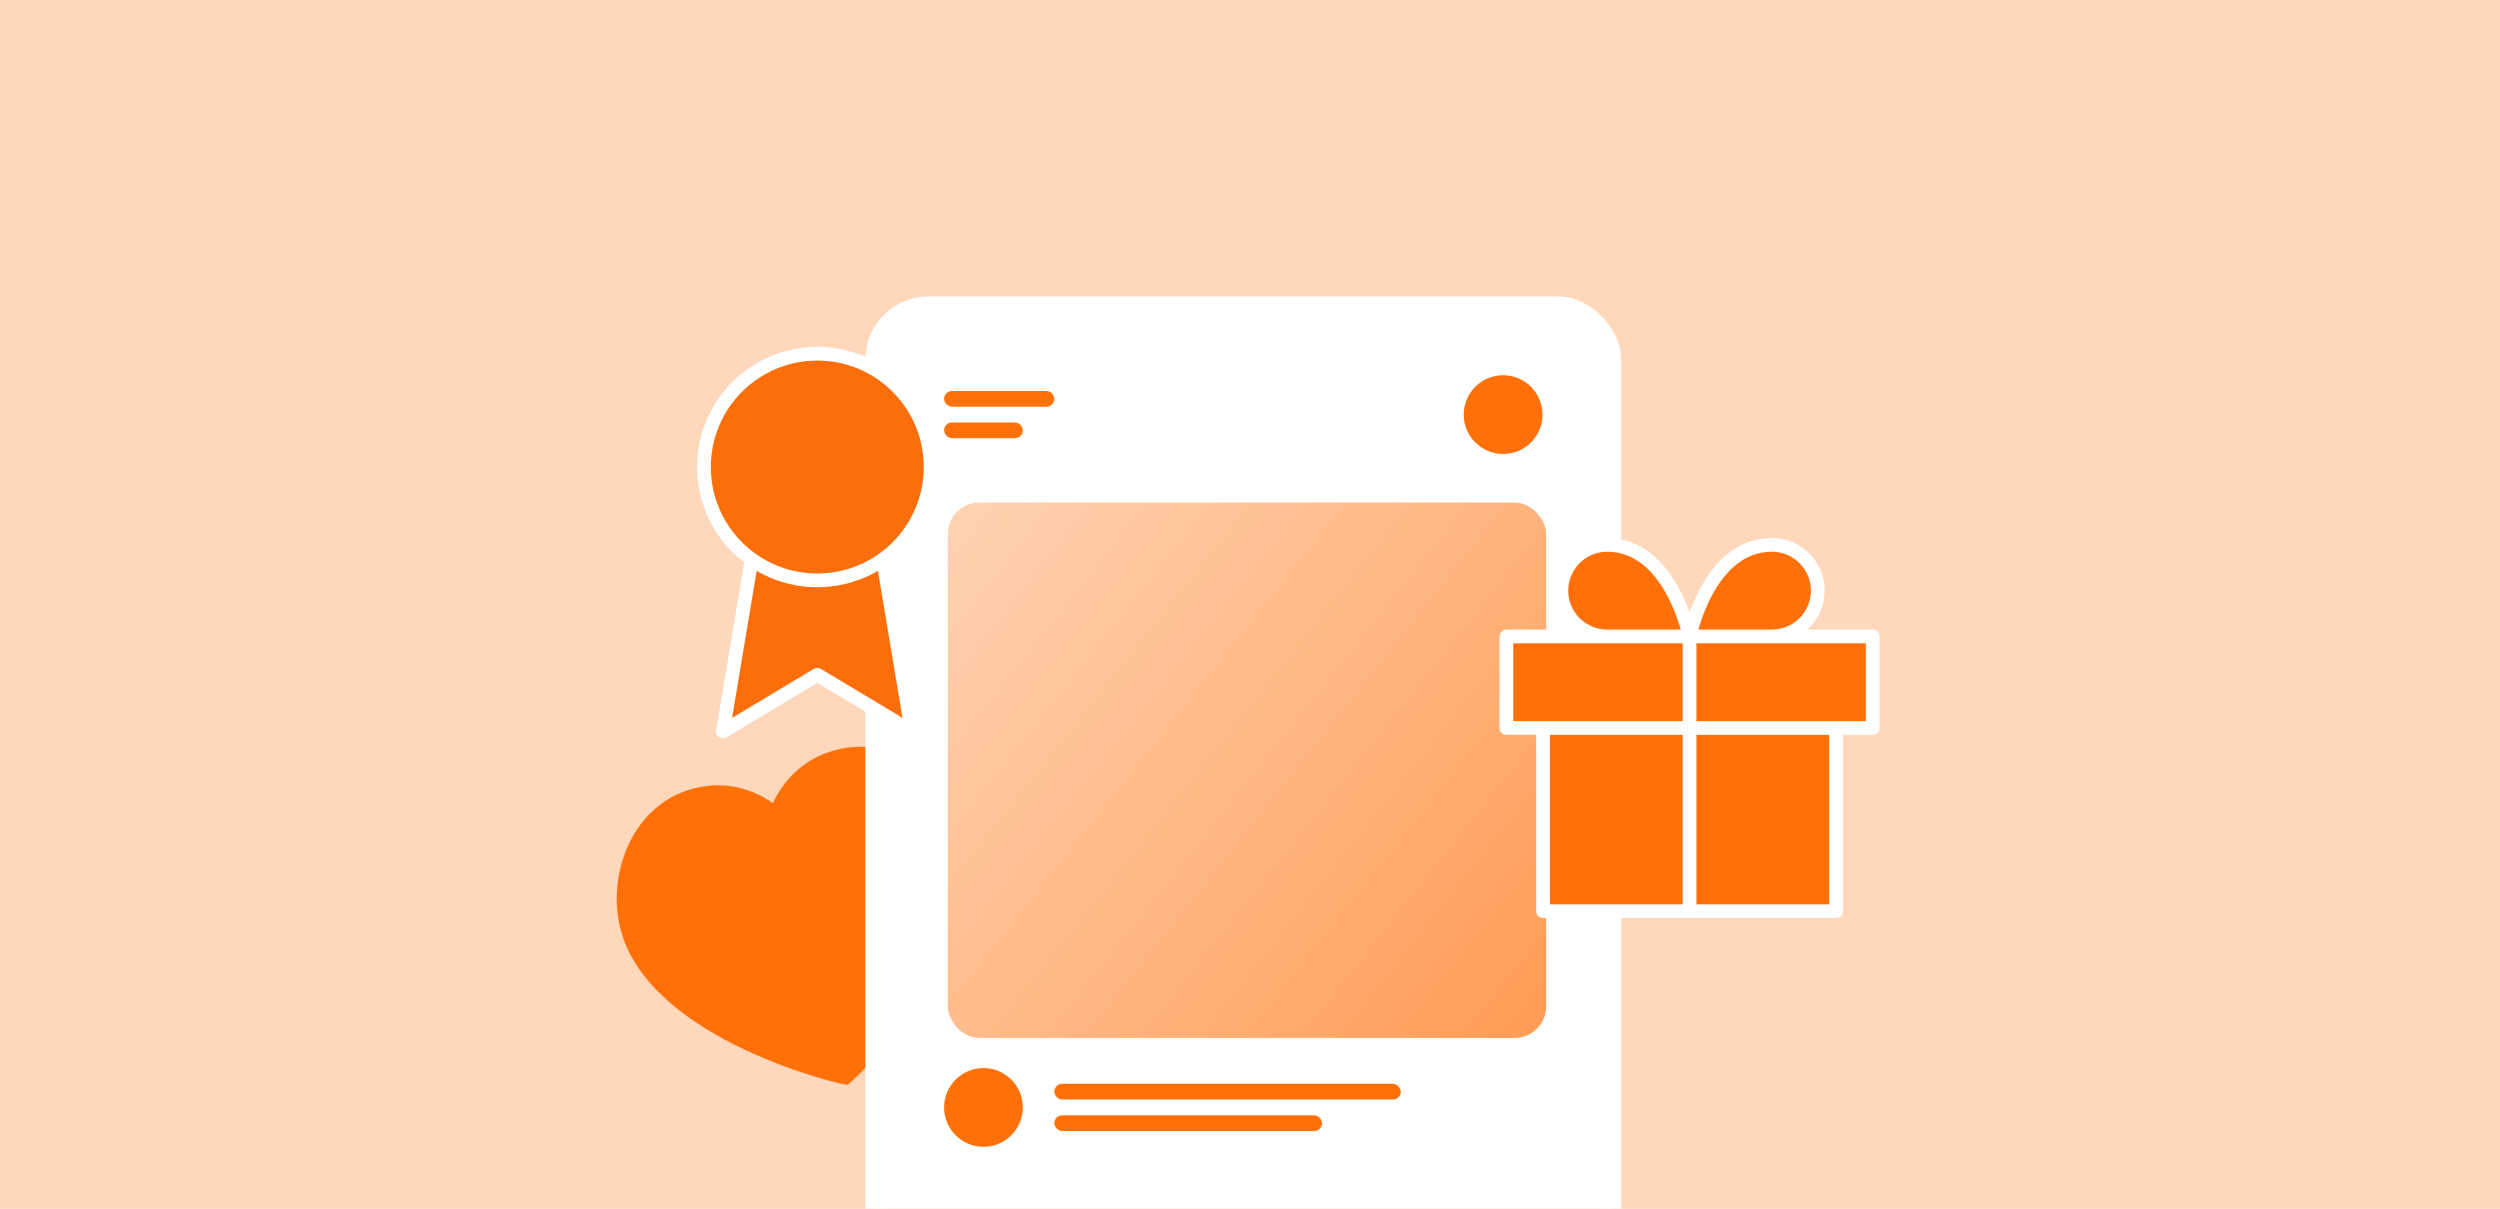 <svg width="182" height="88" viewBox="0 0 182 88" fill="none" xmlns="http://www.w3.org/2000/svg">
<g clip-path="url(#clip0_561_4453)">
<rect width="182" height="88" fill="#FFD7BB"/>
<path d="M60.797 54.61C65.239 53.406 69.357 56.874 70.414 60.864C72.554 68.944 61.919 78.917 61.695 78.978C61.471 79.039 47.33 75.78 45.19 67.7C44.133 63.71 45.985 58.625 50.427 57.421C52.977 56.729 54.991 57.583 56.262 58.469C56.925 57.059 58.246 55.301 60.797 54.61Z" fill="#FF7009"/>
<g filter="url(#filter0_d_561_4453)">
<g clip-path="url(#clip1_561_4453)">
<rect x="63" y="17" width="55.024" height="94" rx="4.585" fill="white"/>
<circle cx="109.427" cy="25.598" r="2.866" fill="#FF7009"/>
<circle cx="71.596" cy="76.036" r="2.866" fill="#FF7009"/>
<rect x="68.731" y="26.17" width="5.732" height="1.146" rx="0.573" fill="#FF7009"/>
<rect x="76.755" y="76.609" width="19.488" height="1.146" rx="0.573" fill="#FF7009"/>
<rect x="68.731" y="23.879" width="8.024" height="1.146" rx="0.573" fill="#FF7009"/>
<rect x="76.755" y="74.316" width="25.22" height="1.146" rx="0.573" fill="#FF7009"/>
<rect x="69" y="32" width="43.561" height="38.976" rx="2.293" fill="url(#paint0_linear_561_4453)"/>
<rect x="68.731" y="85.781" width="43.561" height="38.976" rx="4.585" fill="url(#paint1_linear_561_4453)"/>
</g>
<rect x="64.146" y="18.146" width="52.732" height="91.707" rx="3.439" stroke="white" strokeWidth="2.293"/>
</g>
<g filter="url(#filter1_dd_561_4453)">
<path d="M59.5 28.25C64.056 28.25 67.75 24.556 67.75 20C67.75 15.444 64.056 11.75 59.5 11.75C54.944 11.75 51.25 15.444 51.25 20C51.25 24.556 54.944 28.25 59.5 28.25Z" fill="#FB6E0A"/>
<path d="M64.281 26.724L66.375 39.25L59.5 35.125L52.625 39.25L54.719 26.724" fill="#FB6E0A"/>
<path d="M64.281 26.724L66.375 39.25L59.5 35.125L52.625 39.25L54.719 26.724M67.75 20C67.75 24.556 64.056 28.25 59.5 28.25C54.944 28.25 51.25 24.556 51.25 20C51.25 15.444 54.944 11.75 59.5 11.75C64.056 11.75 67.75 15.444 67.75 20Z" stroke="white" stroke-linecap="round" stroke-linejoin="round"/>
</g>
<path d="M133.667 52.999V66.333H112.334V52.999" fill="#FF7009"/>
<path d="M136.334 46.333H109.667V52.999H136.334V46.333Z" fill="#FF7009"/>
<path d="M123 46.333H117C116.116 46.333 115.268 45.981 114.643 45.356C114.018 44.731 113.667 43.883 113.667 42.999C113.667 42.115 114.018 41.267 114.643 40.642C115.268 40.017 116.116 39.666 117 39.666C121.667 39.666 123 46.333 123 46.333Z" fill="#FF7009"/>
<path d="M123 46.333H129C129.884 46.333 130.732 45.981 131.357 45.356C131.982 44.731 132.334 43.883 132.334 42.999C132.334 42.115 131.982 41.267 131.357 40.642C130.732 40.017 129.884 39.666 129 39.666C124.334 39.666 123 46.333 123 46.333Z" fill="#FF7009"/>
<path d="M133.667 52.999V66.333H112.334V52.999M123 66.333V46.333M123 46.333H117C116.116 46.333 115.268 45.981 114.643 45.356C114.018 44.731 113.667 43.883 113.667 42.999C113.667 42.115 114.018 41.267 114.643 40.642C115.268 40.017 116.116 39.666 117 39.666C121.667 39.666 123 46.333 123 46.333ZM123 46.333H129C129.884 46.333 130.732 45.981 131.357 45.356C131.982 44.731 132.334 43.883 132.334 42.999C132.334 42.115 131.982 41.267 131.357 40.642C130.732 40.017 129.884 39.666 129 39.666C124.334 39.666 123 46.333 123 46.333ZM109.667 46.333H136.334V52.999H109.667V46.333Z" stroke="white" stroke-linecap="round" stroke-linejoin="round"/>
</g>
<defs>
<filter id="filter0_d_561_4453" x="53.829" y="12.415" width="73.366" height="112.341" filterUnits="userSpaceOnUse" colorInterpolationFilters="sRGB">
<feFlood floodOpacity="0" result="BackgroundImageFix"/>
<feColorMatrix in="SourceAlpha" type="matrix" values="0 0 0 0 0 0 0 0 0 0 0 0 0 0 0 0 0 0 127 0" result="hardAlpha"/>
<feOffset dy="4.585"/>
<feGaussianBlur stdDeviation="4.585"/>
<feComposite in2="hardAlpha" operator="out"/>
<feColorMatrix type="matrix" values="0 0 0 0 0.42 0 0 0 0 0 0 0 0 0 0.078 0 0 0 0.1 0"/>
<feBlend mode="normal" in2="BackgroundImageFix" result="effect1_dropShadow_561_4453"/>
<feBlend mode="normal" in="SourceGraphic" in2="effect1_dropShadow_561_4453" result="shape"/>
</filter>
<filter id="filter1_dd_561_4453" x="38.75" y="9.25" width="41.5" height="52.5" filterUnits="userSpaceOnUse" colorInterpolationFilters="sRGB">
<feFlood floodOpacity="0" result="BackgroundImageFix"/>
<feColorMatrix in="SourceAlpha" type="matrix" values="0 0 0 0 0 0 0 0 0 0 0 0 0 0 0 0 0 0 127 0" result="hardAlpha"/>
<feMorphology radius="3" operator="erode" in="SourceAlpha" result="effect1_dropShadow_561_4453"/>
<feOffset dy="10"/>
<feGaussianBlur stdDeviation="7.5"/>
<feComposite in2="hardAlpha" operator="out"/>
<feColorMatrix type="matrix" values="0 0 0 0 0 0 0 0 0 0 0 0 0 0 0 0 0 0 0.1 0"/>
<feBlend mode="normal" in2="BackgroundImageFix" result="effect1_dropShadow_561_4453"/>
<feColorMatrix in="SourceAlpha" type="matrix" values="0 0 0 0 0 0 0 0 0 0 0 0 0 0 0 0 0 0 127 0" result="hardAlpha"/>
<feMorphology radius="4" operator="erode" in="SourceAlpha" result="effect2_dropShadow_561_4453"/>
<feOffset dy="4"/>
<feGaussianBlur stdDeviation="3"/>
<feComposite in2="hardAlpha" operator="out"/>
<feColorMatrix type="matrix" values="0 0 0 0 0 0 0 0 0 0 0 0 0 0 0 0 0 0 0.1 0"/>
<feBlend mode="normal" in2="effect1_dropShadow_561_4453" result="effect2_dropShadow_561_4453"/>
<feBlend mode="normal" in="SourceGraphic" in2="effect2_dropShadow_561_4453" result="shape"/>
</filter>
<linearGradient id="paint0_linear_561_4453" x1="65.561" y1="32" x2="148.098" y2="97.341" gradientUnits="userSpaceOnUse">
<stop stop-color="#FFD6B9"/>
<stop offset="1" stop-color="#FF7009"/>
</linearGradient>
<linearGradient id="paint1_linear_561_4453" x1="65.291" y1="85.781" x2="147.828" y2="151.123" gradientUnits="userSpaceOnUse">
<stop stop-color="#FFD6B9"/>
<stop offset="1" stop-color="#FF7009"/>
</linearGradient>
<clipPath id="clip0_561_4453">
<rect width="182" height="88" fill="white"/>
</clipPath>
<clipPath id="clip1_561_4453">
<rect x="63" y="17" width="55.024" height="94" rx="4.585" fill="white"/>
</clipPath>
</defs>
</svg>
